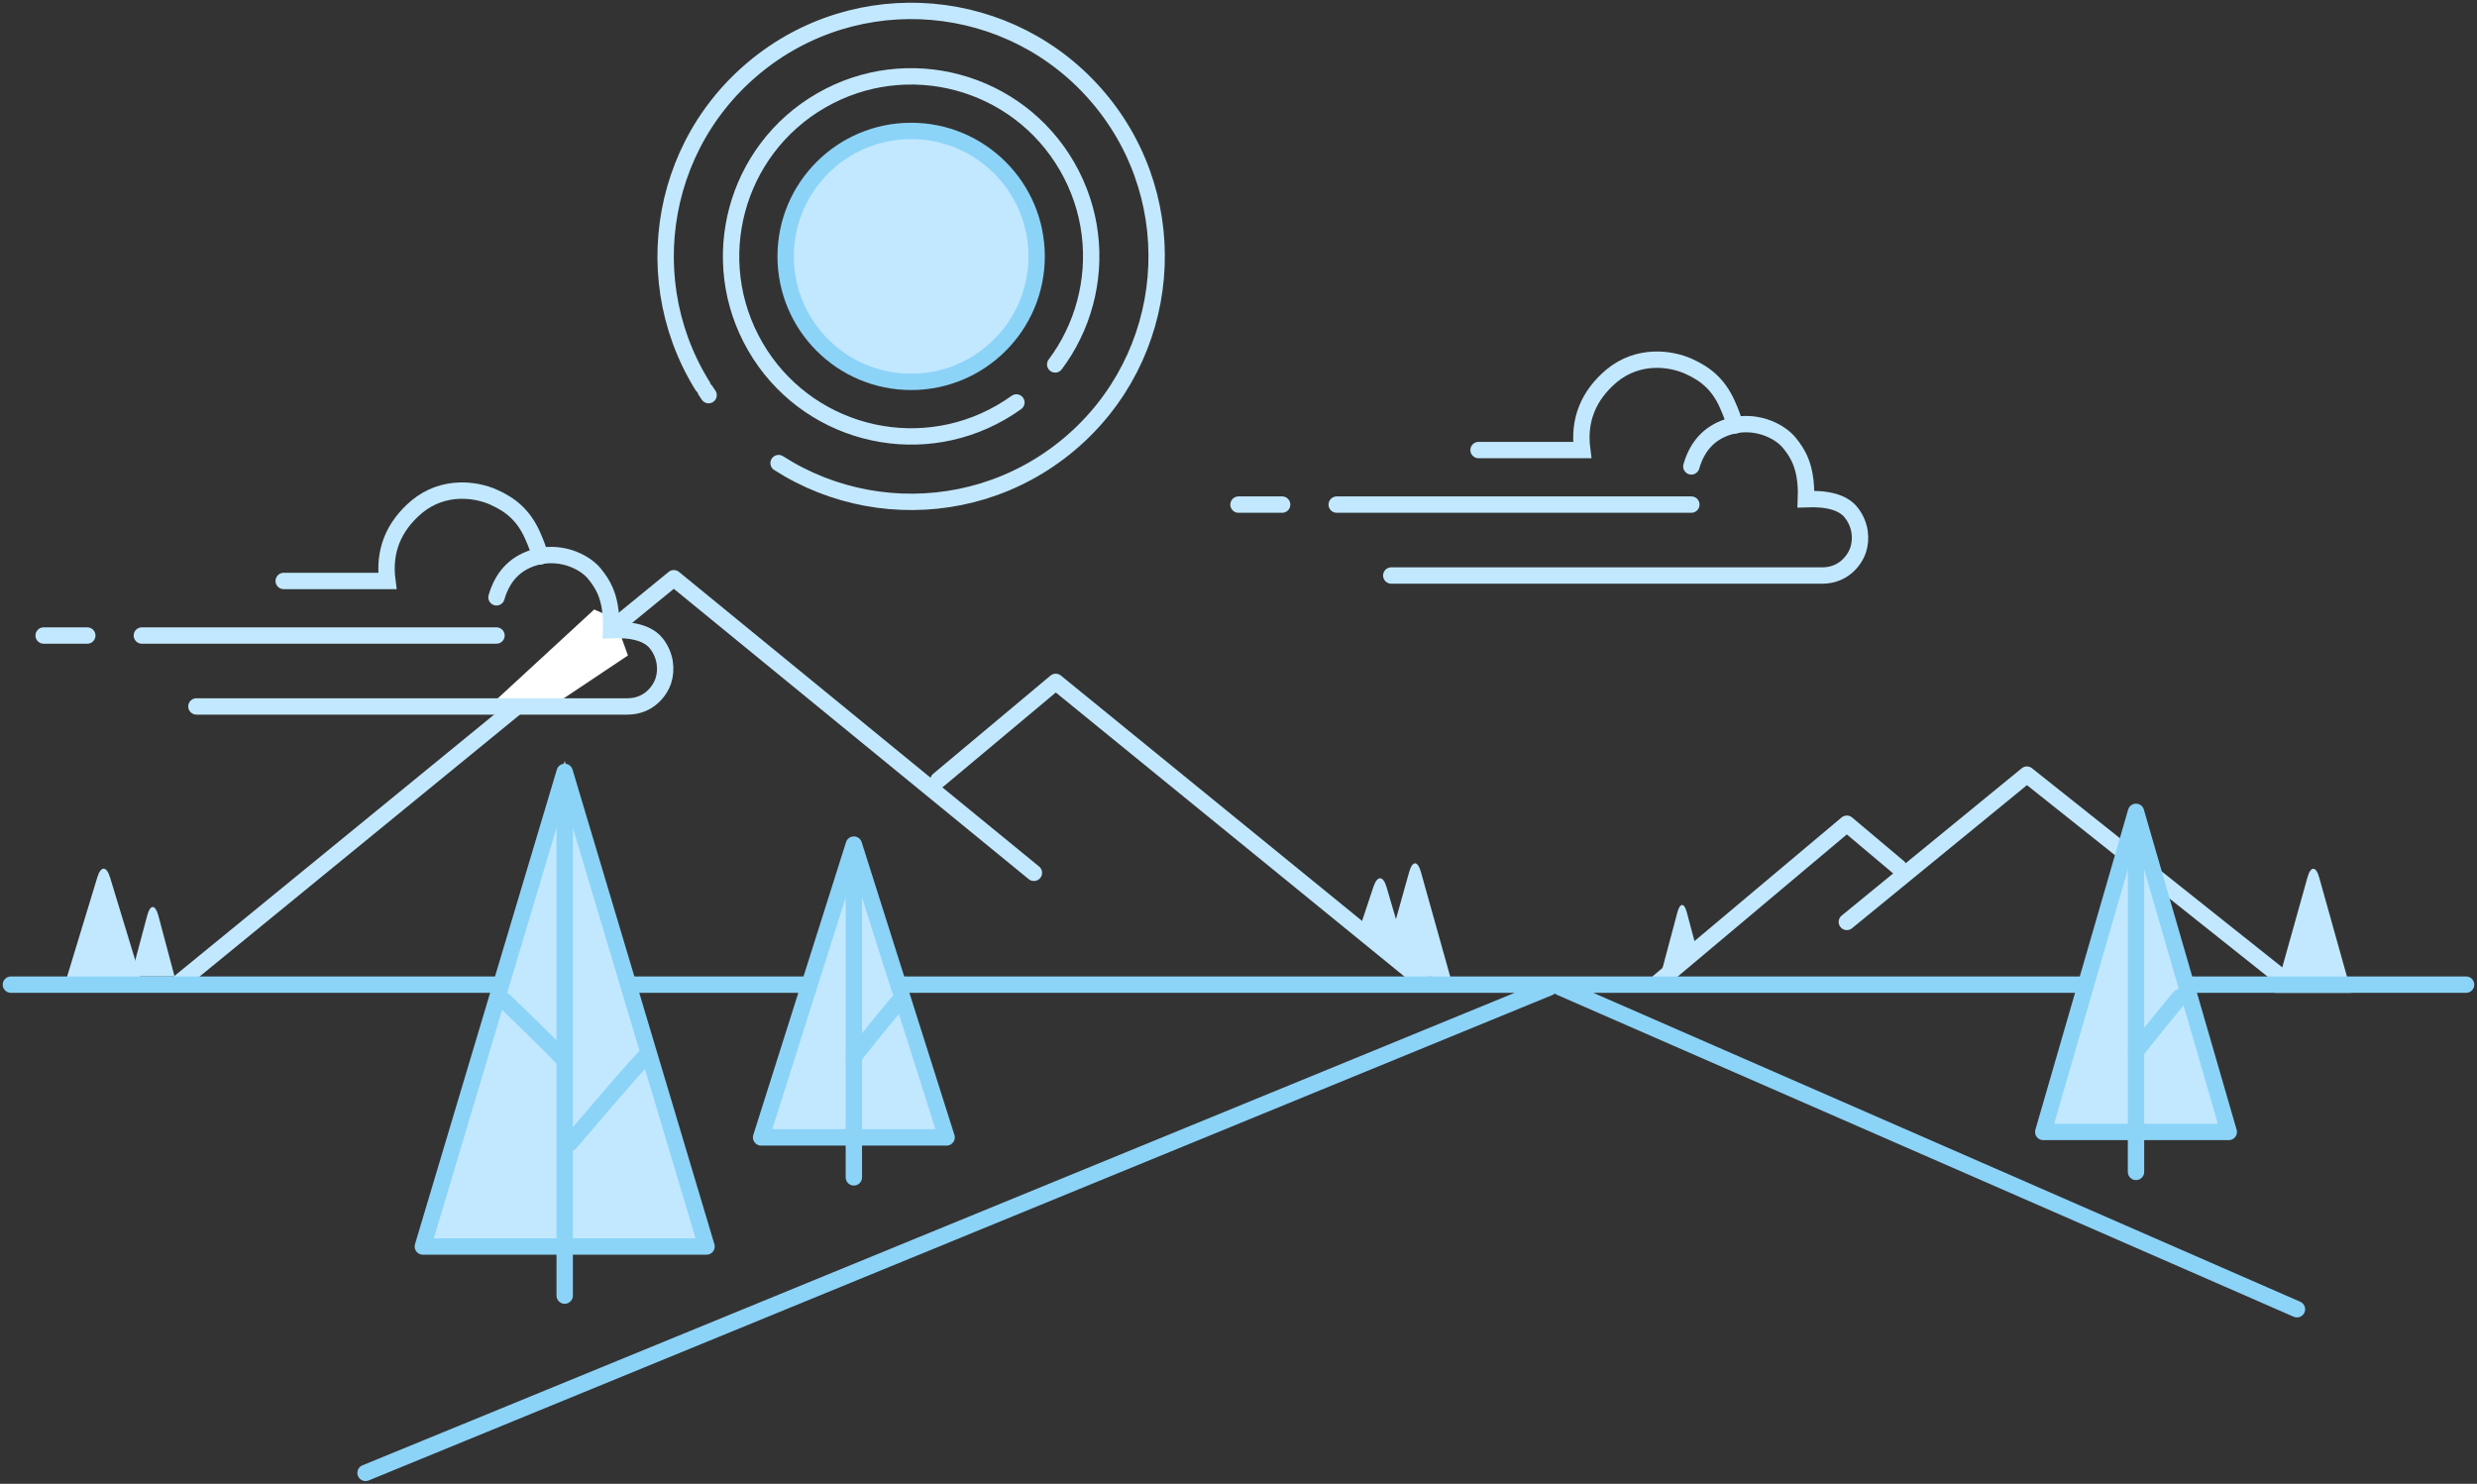 <svg class="slds-illustration__svg" viewBox="0 0 454 272" aria-hidden="true" xmlns="http://www.w3.org/2000/svg" xmlns:xlink="http://www.w3.org/1999/xlink">
    <rect x="0" y="0" width="454" height="272" fill="#333333" stroke="none"/>
    <style>
        .slds-illustration__stroke-primary {
            stroke: #8cd3f8; 
        }
        .slds-illustration__stroke-secondary {
            stroke: #c2e8ff; 
        }
        .slds-illustration__fill-primary {
            fill: #8cd3f8; 
        }
        .slds-illustration__fill-secondary {
            fill: #c2e8ff; 
        }
    </style>
    <g fill="none" fill-rule="evenodd" transform="translate(-65 -74)">
        <g transform="translate(77 180)">
            <polyline vector-effect="non-scaling-stroke" class="slds-illustration__stroke-secondary" stroke-linecap="round" stroke-linejoin="round" stroke-width="3" points="21 74 111.5 0 177.5 54"></polyline>
            <polyline vector-effect="non-scaling-stroke" class="slds-illustration__stroke-secondary" stroke-linecap="round" stroke-linejoin="round" stroke-width="3" points="160 37 181.5 19 249 74"></polyline>
            <path vector-effect="non-scaling-stroke" class="slds-illustration__fill-secondary" d="M5.836,54.824 C6.479,52.712 7.52,52.71 8.164,54.824 L14,74 L0,74 L5.836,54.824 Z"></path>
            <path vector-effect="non-scaling-stroke" class="slds-illustration__fill-secondary" d="M14.97 61.863C15.539 59.729 16.463 59.735 17.03 61.863L20 73 12 73 14.97 61.863zM239.734 56.559C240.433 54.462 241.507 54.486 242.128 56.598L246 69.762 237 64.762 239.734 56.559z"></path>
            <path vector-effect="non-scaling-stroke" class="slds-illustration__fill-secondary" d="M247.922,53.851 C248.517,51.724 249.485,51.732 250.078,53.849 L254.358,69.135 L242,75 L247.922,53.851 Z" transform="matrix(-1 0 0 1 496.358 0)"></path>
        </g>
        <g transform="matrix(-1 0 0 1 496 216)">
            <path vector-effect="non-scaling-stroke" class="slds-illustration__fill-secondary" d="M5.922,18.851 C6.517,16.724 7.481,16.718 8.078,18.851 L14,40 L0,40 L5.922,18.851 Z" transform="matrix(-1 0 0 1 14 0)"></path>
            <path vector-effect="non-scaling-stroke" class="slds-illustration__fill-secondary" d="M123.137,25.236 C123.614,23.449 124.386,23.447 124.863,25.238 L126.694,32.102 L120,37 L123.137,25.236 Z" transform="matrix(-1 0 0 1 246.694 0)"></path>
            <polyline vector-effect="non-scaling-stroke" class="slds-illustration__stroke-secondary" stroke-linecap="round" stroke-linejoin="round" stroke-width="3" points="13 37 59.5 0 92.5 27"></polyline>
            <polyline vector-effect="non-scaling-stroke" class="slds-illustration__stroke-secondary" stroke-linecap="round" stroke-linejoin="round" stroke-width="3" points="83 17 92.5 9 127 38"></polyline>
        </g>
        <g class="slds-illustration__stroke-primary" stroke-linecap="round" stroke-width="3" transform="translate(67 253)">
            <path vector-effect="non-scaling-stroke" d="M0 1.5L450 1.5M284 2L419 61M282 2L65 91M443 1.5L449 1.5"></path>
        </g>
        <g transform="translate(73 163)">
            <polygon vector-effect="non-scaling-stroke" fill="#FFF" points="20.906 .73 24.63 2.34 27.093 9.155 11.046 19.877 .131 19.877" transform="translate(80 22)"></polygon>
            <g class="slds-illustration__stroke-secondary" stroke-linecap="round" stroke-width="3">
                <path vector-effect="non-scaling-stroke" d="M44,17.5 L63,17.5 C62.279,12.072 64.082,7.532 68.408,3.878 C73.375,-0.196 79.273,0.718 82.441,2.124 C85.608,3.529 87.961,5.461 89.591,9.105 C90.282,10.64 90.752,11.938 91,13"></path>
                <path vector-effect="non-scaling-stroke" d="M83 20.5C84.056 16.846 86.223 14.457 89.501 13.333 94.418 11.647 99.08 13.893 100.942 16.152 102.805 18.411 103.395 20.226 103.747 22.12 103.981 23.383 104.065 24.843 104 26.5 108.142 26.331 110.919 27.165 112.332 29 114.04 31.194 114.215 33.818 113.593 35.75 112.971 37.682 110.895 40.5 107 40.5L28 40.5M18 27.5L83 27.5M0 27.5L8 27.5"></path>
            </g>
        </g>
        <g class="slds-illustration__stroke-secondary" stroke-linecap="round" stroke-width="3" transform="translate(292 139)">
            <path vector-effect="non-scaling-stroke" d="M44,17.5 L63,17.5 C62.279,12.072 64.082,7.532 68.408,3.878 C73.375,-0.196 79.273,0.718 82.441,2.124 C85.608,3.529 87.961,5.461 89.591,9.105 C90.282,10.64 90.752,11.938 91,13"></path>
            <path vector-effect="non-scaling-stroke" d="M83 20.5C84.056 16.846 86.223 14.457 89.501 13.333 94.418 11.647 99.08 13.893 100.942 16.152 102.805 18.411 103.395 20.226 103.747 22.12 103.981 23.383 104.065 24.843 104 26.5 108.142 26.331 110.919 27.165 112.332 29 114.04 31.194 114.215 33.818 113.593 35.75 112.971 37.682 110.895 40.5 107 40.5L28 40.5M18 27.5L83 27.5M0 27.5L8 27.5"></path>
        </g>
        <g transform="translate(204.5 228.5)">
            <path vector-effect="non-scaling-stroke" class="slds-illustration__fill-secondary" d="M18.921,1.954 L33.259,51.443 C33.567,52.504 32.956,53.614 31.895,53.921 C31.714,53.973 31.527,54 31.338,54 L2.662,54 C1.557,54 0.662,53.105 0.662,52 C0.662,51.812 0.688,51.624 0.741,51.443 L15.079,1.954 C15.386,0.893 16.496,0.283 17.557,0.59 C18.215,0.781 18.73,1.296 18.921,1.954 Z"></path>
            <g class="slds-illustration__stroke-primary" stroke-linecap="round" stroke-linejoin="round" stroke-width="3">
                <polygon points="17 .324 34 54 0 54"></polygon>
                <path vector-effect="non-scaling-stroke" d="M17,6.324 C17,42.138 17,60.471 17,61.324 C17,60.471 17,42.138 17,6.324 Z"></path>
                <path vector-effect="non-scaling-stroke" d="M17,29.324 C22.333,35.785 25,39.118 25,39.324 C25,39.118 22.333,35.785 17,29.324 Z" transform="matrix(-1 0 0 1 42 0)"></path>
            </g>
        </g>
        <g transform="translate(439.5 227.5)">
            <path vector-effect="non-scaling-stroke" class="slds-illustration__fill-secondary" d="M18.921,1.954 L33.259,51.443 C33.567,52.504 32.956,53.614 31.895,53.921 C31.714,53.973 31.527,54 31.338,54 L2.662,54 C1.557,54 0.662,53.105 0.662,52 C0.662,51.812 0.688,51.624 0.741,51.443 L15.079,1.954 C15.386,0.893 16.496,0.283 17.557,0.59 C18.215,0.781 18.73,1.296 18.921,1.954 Z"></path>
            <g class="slds-illustration__stroke-primary" stroke-linecap="round" stroke-linejoin="round" stroke-width="3">
                <polygon vector-effect="non-scaling-stroke" points="17 -4.676 34 54 0 54"></polygon>
                <path vector-effect="non-scaling-stroke" d="M17,1.324 C17,40.394 17,60.394 17,61.324 C17,60.394 17,40.394 17,1.324 Z"></path>
                <path vector-effect="non-scaling-stroke" d="M17,29.324 C22.333,35.785 25,39.118 25,39.324 C25,39.118 22.333,35.785 17,29.324 Z" transform="matrix(-1 0 0 1 42 0)"></path>
            </g>
        </g>
        <g transform="translate(141.852 213.5)">
            <path vector-effect="non-scaling-stroke" class="slds-illustration__fill-secondary" d="M25.648,0 L50.9,86.439 C51.21,87.499 50.601,88.61 49.541,88.92 C49.359,88.973 49.17,89 48.98,89 L2.316,89 C1.211,89 0.316,88.105 0.316,87 C0.316,86.81 0.343,86.621 0.396,86.439 L25.648,0 Z" transform="translate(1)"></path>
            <g class="slds-illustration__stroke-primary" stroke-linecap="round" stroke-linejoin="round" stroke-width="3" transform="translate(0 2)">
                <polygon vector-effect="non-scaling-stroke" points="26.648 0 52.648 87 .648 87"></polygon>
                <path vector-effect="non-scaling-stroke" d="M26.648 6C26.648 64.497 26.648 94.497 26.648 96 26.648 94.497 26.648 64.497 26.648 6zM15.648 42C22.981 49.079 26.648 52.745 26.648 53 26.648 52.745 22.981 49.079 15.648 42zM27.648 68C36.981 57.079 41.648 51.745 41.648 52 41.648 51.745 36.981 57.079 27.648 68z"></path>
            </g>
        </g>
        <g transform="translate(168 57)">
            <circle vector-effect="non-scaling-stroke" cx="64" cy="64" r="23" class="slds-illustration__fill-secondary"></circle>
            <path vector-effect="non-scaling-stroke" class="slds-illustration__stroke-secondary" stroke-dasharray="135 1 1 18" stroke-linecap="round" stroke-linejoin="round" stroke-width="3" d="M64,109 C88.853,109 109,88.853 109,64 C109,39.147 88.853,19 64,19 C39.147,19 19,39.147 19,64 C19,88.853 39.147,109 64,109 Z" transform="rotate(-130 64 64)"></path>
            <path vector-effect="non-scaling-stroke" class="slds-illustration__stroke-secondary" stroke-dasharray="107 10" stroke-linecap="round" stroke-linejoin="round" stroke-width="3" d="M64,97 C82.225,97 97,82.225 97,64 C97,45.775 82.225,31 64,31 C45.775,31 31,45.775 31,64 C31,82.225 45.775,97 64,97 Z" transform="rotate(150 64 64)"></path>
            <g class="slds-illustration__stroke-primary" stroke-width="3" transform="translate(41 41)">
                <circle vector-effect="non-scaling-stroke" cx="23" cy="23" r="23"></circle>
            </g>
        </g>
    </g>
</svg>